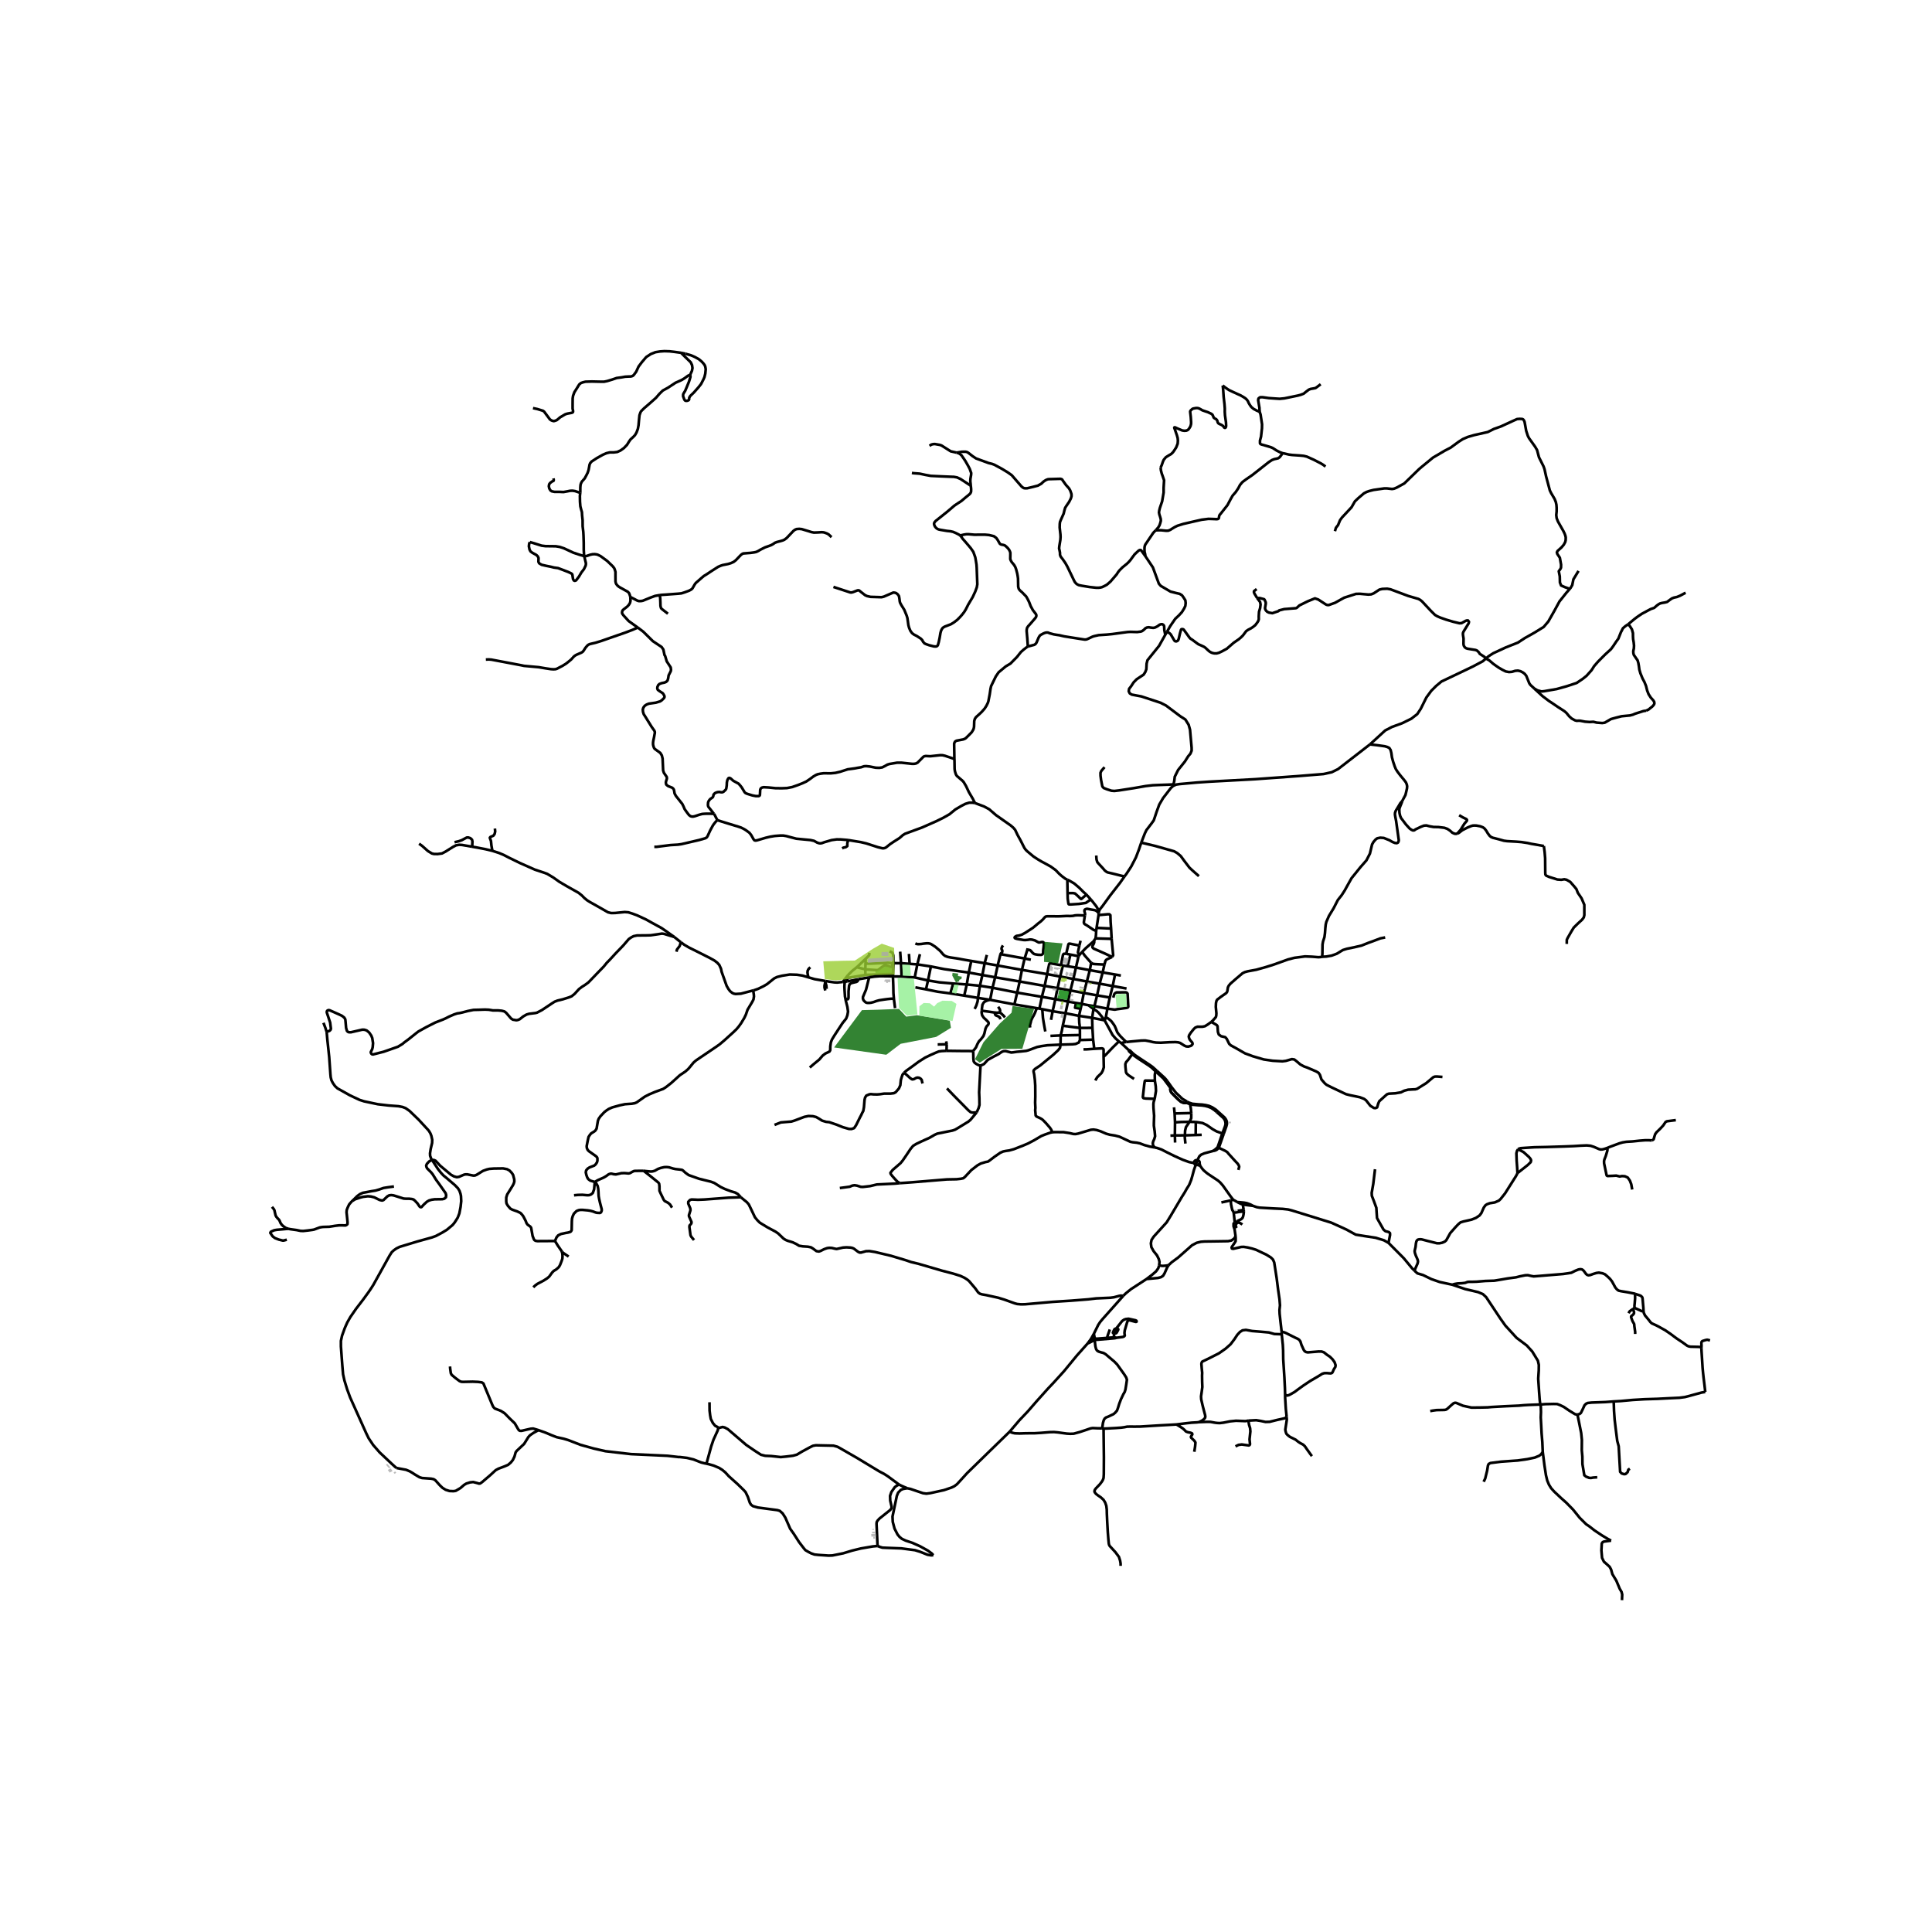 <svg xmlns="http://www.w3.org/2000/svg" width="960" height="960" viewBox="0 0 720 720"><defs><style>*{stroke-linejoin:round;stroke-linecap:butt}</style></defs><g id="figure_1"><path id="patch_1" d="M0 720h720V0H0z" style="fill:#fff"/><g id="axes_1"><path id="patch_2" d="M90 605.64h558V121.56H90z" style="fill:#fff"/><g id="LineCollection_1"><path d="m121.722 384.513-.496-1.555-.687-1.799" clip-path="url(#pb0766860da)" style="fill:none;stroke:#000"/><path d="m160.966 432.232-.267-.377-.41-1.109-.038-.963.243-1.546.538-2.297.048-1.168-.33-1.487-.356-.906-.467-.804-.38-.486-3.582-3.864-3.378-3.252-1.428-.995-1.155-.443-1.511-.284-3.698-.273-4.003-.467-5.096-1.072-1.672-.533-3.58-1.682-4.66-2.605-.927-.848-.798-1.135-.527-1.022-.286-1.122-.113-1.147-.457-6.432-.698-6.582-.157-1.783-.099-1.035" clip-path="url(#pb0766860da)" style="fill:none;stroke:#000"/><path d="m251.229 349.156-1.326-.386-2.394-.736-.812-.112-1.525.237-2.65.386-1.369.038-3.747.037-1.283.262-.87.449-.925.636-2.124 2.456-2.707 2.805-2.352 2.555-.969.973-1.211 1.484-1.952 2.007-2.864 2.98-.884.91-1.154.847-1.254.798-1.069.81-1.667 1.82-1.07.86-.983.413-2.35.735-1.924.461-1.084.412-.969.61-3.79 2.531-1.824.948-.556.137-2.422.3-.927.274-1.24.71-1.282 1.023-.698.286-.57.1-.584-.1-.742-.124-.64-.424-1.84-2.132-.626-.487-.97-.261-1.438-.138h-1.924l-1.51-.249-1.44-.062-2.21.075-2.037.05-2.094.411-2.095.548-1.012.225-.883.125-1.17.386-1.894.823-1.226.624-.94.423-2.95 1.147-3.292 1.67-3.007 1.671-.87.673-2.863 2.282-1.61 1.184-.471.424-.456.3-1.34.81-1.296.46-4.019 1.41-3.975 1.01-.4-.075-.3-.3-.141-.486.555-1.16.171-.71.128-1.483-.299-1.92-.37-.91-.798-1.153-.912-.748-.84-.275-.813-.012-1.582.361-2.643.605h-.699l-.456-.181-.335-.38-.292-1.066-.213-2.419-.086-.766-.385-.661-.89-.68-1.211-.567-2.16-.96-1.218-.536-.434-.05-.407.187-.178.294-.014.41 1.247 3.753.292 2.313-.164.436-.385.362-1.054.324M585.01 219.453l.266-.306.655-1.097.427-2.144 1.908-3.14M510.542 277.415l5.668-5.184 2.535-1.32 3.76-1.372 3.445-1.694 2.222-1.72 1.31-1.994 2.08-4.186 1.822-2.492 1.794-1.795 1.994-1.67 11.592-5.532 3.816-2.02 1.168-1.02M585.01 219.453l-1.272 1.463-2.563 3.215-1.966 3.614-2.192 3.863-1.738 2.044-3.475 2.143-3.503 1.969-2.62 1.72-4.471 1.769-4.728 2.193-1.737 1.122-.997.847" clip-path="url(#pb0766860da)" style="fill:none;stroke:#000"/><path d="m571.876 256.671-.643-.605-.883-.81-.428-.611-1.111-2.768-.556-.711-.613-.5-.997-.523-.955-.224-1.04.087-1.197.362-1.098.087-1.197-.225-1.31-.648-1.454-.848-1.867-1.322-1.554-1.334-1.225-.663M468.495 222.871l.567-.003.498.035 1.535.402.171.2.428.948.03.484-.286 1.672.086.448.255.463.457.46.655.313 1.282.224 2.28-.773.23-.263 1.908-.485 4.333-.338.341-.136.999-.911 3.106-1.533 2.68-1.086 1.253.449 2.793 1.82.51.201.573.024 2.366-.848 3.392-1.896 4.417-1.421 1.482-.025 3.107.274 1.054-.075.941-.374 2.137-1.396 1.083-.25 1.825-.075 1.225.225 6.612 2.47 3.762 1.096.684.374.684.55 3.335 3.566 1.482 1.472.826.498 1.14.5 2.11.748 2.678.798 2.366.573.798-.05 1.567-.872.4-.125h.427l.37.524-.142.573-1.881 3.043-.228.574v.599l.228 1.446-.028 2.045.113.6.371.598.485.349.541.175 2.964.474.57.224.656.624.37.598 1.738 1.122.542.624M437.205 292.886l1.101-.497 1.335-.195 1.593-.142 4.96-.442 4.598-.311 16.917-.917 16.346-1.18 9.228-.748 3.02-.673 2.363-1.17 11.876-9.196M522.54 298.586l.442-.854.784-1.453.256-1.06.314-1.371.064-.823-.136-.686-.313-.76-.684-.91-1.454-1.747-1.005-1.327-.62-.967-.427-1.028-.584-1.733-.442-1.646-.213-1.565-.286-1.141-.477-.767-.762-.368-.92-.268-1.068-.15-1.874-.255-2.593-.292M437.205 292.886l.124-.56M425.314 314.023l1.329-3.418.592-1.24 1.9-2.478.835-1.169.434-1.273.593-1.794 1.03-2.817 1.452-2.45 2.88-3.736.846-.762M430.737 197.622l-.325.283-.641.692-2.957 4.365-.221.61-.078.631v.88l.035.597.192.761.147.886M434.929 235.414l1.14-2.024 1.898-2.763 1.365-1.284 1.116-1.211.863-1.395.43-.936.128-1.06-.12-1.016-.685-1.085-.57-.791-.865-.544-1.358-.31-2.065-.53-3.61-2.118-.719-.835-2.23-6.06-2.758-4.125M356.51 168.682l1.833-.308.854-.037.686.011.533.135.463.278 1.596 1.247 1.283.848 4.646 1.696 1.31.324.856.324 2.712 1.459 2.247 1.36 1.518 1.072 3.612 4.165.542.455.456.218.503.05.659-.018 2.177-.518 1.798-.468 1.266-.71.734-.705.473-.349.667-.393.598-.212.388-.044 4.268-.124.439.124.235.169.23.38 1.16 1.615 1.136 1.272.438.755.256.71.221.65.025.784-.139.506-.118.367-.622 1.235-1.09 1.597-.4.642-.285.98-.285 1.19-1.051 2.362-.302.725-.097.772-.029 1.346.285 2.57.04.949-.071 1.034-.385 2.37-.086.842.178.773.15.81.018.759.118.42.17.337.741.954.951 1.375.735 1.304 2.479 5.168.306.586.482.57.43.328.606.294 1.119.23 2.907.474 2.43.262.833.012.78-.09.635-.169.866-.408.883-.48 1.325-1.147 2.359-2.75.449-.736.598-.754 1.083-1.08 1.617-1.308.628-.598.666-.747.674-.93.947-1.273 1.268-1.184.271-.237.407-.187.278.018.244.164.204.292 1.36 1.89M409.6 339.488l-.14.767M419.066 326.63l-1.662 2.365-3.728 4.796-2.844 3.92-.926 1.147-.307.63" clip-path="url(#pb0766860da)" style="fill:none;stroke:#000"/><path d="m406.513 335.209.508.6 1.539 1.954 1.04 1.725M409.395 341.033l-.736 4.75M409.395 341.033l.065-.778M414.07 346.046l-.176-2.424-.09-2.568-.378-.338-.605-.002-3.426.32M408.66 345.782l5.41.264M408.66 345.782l-.147 1.141M414.07 346.046l.203 3.833M408.291 349.707l.145-1.29.077-1.494" clip-path="url(#pb0766860da)" style="fill:none;stroke:#000"/><path d="m404.32 341.053-.407 2.642.065.356.107.187.273.233.633.357 2.539 1.708.983.387M408.291 349.707l5.982.172M408.291 349.707l-.56.79M414.464 356.636l.385-.623-.576-6.134M382.972 353.401l-.123.61M335.463 354.648l.316 4.318M403.29 354.735l-.866.979M407.73 350.497l-.257.363-.878.77-1.94 1.707-1.366 1.398M406.65 358.826l-2.407-2.727-.954-1.364M372.849 355.588l9 1.61M372.849 355.588l-1.046 4.23M373.798 352.329l-.32.481-.192.431-.047.272.019.19.075.184.182.255v.539l-.08.222-.108.147-.207.153-.197.193-.074.192M342.829 355.592l-.972 3.811M367.772 355.87l-.825 3.089M402.424 355.714l-.48.616M402.25 352.382l-.53 2.493.058.293.217.314.43.232M411.58 359.465l.405-1.41.257-.346.376-.243 1.846-.83" clip-path="url(#pb0766860da)" style="fill:none;stroke:#000"/><path d="m407.73 350.497.058.649-.185.576-.484.821.015.527.396.423 4.402 1.939 2.532 1.204M381.85 357.198l2.322.462M381.85 357.198l1-3.187M381.85 357.198l-1.004 4.25M361.958 358.111l-.915 4.34M361.958 358.111l4.989.848M341.126 351.584l.4.18.453.085h.626l.778-.057.864-.132 1.08-.113h.572l.562.094.378.123.507.283 1.231.803.919.785.744.614.768.86.464.566.702.558.94.359 1.026.217 2.3.34 1.251.208.64.128 1.392.25 2.235.376M366.947 358.959l-.841 4.4M366.947 358.959l4.856.86M406.65 358.826l-.511 2.725M411.58 359.465l-3.39-.169-.85-.09-.69-.38M335.779 358.966l3.203.23M335.779 358.966l.226 4.963M335.779 358.966l-2.811-.02M341.857 359.403l-2.875-.206M341.857 359.403l5.063.763M341.857 359.403l-.967 4.872M411.58 359.465l-.643 2.934M395.398 359.69l.704.128M390.233 363.028l.77-3.71.204-.29.38-.015 3.81.677M397.344 355.456l-.814-.017-.215.123-.192.352-.725 3.776M396.102 359.818l-.997 4.108M396.102 359.818l1.75.273M371.803 359.818l-.945 4.394M371.803 359.818l9.043 1.63M346.92 360.166l-1.085 5.213M361.043 362.45l-9.142-1.286-4.98-.998M400.97 360.576l-.964 4.25M400.97 360.576l.974-4.246M400.97 360.576l5.169.975M400.97 360.576l-3.119-.485M380.846 361.447l-.837 4.326M380.846 361.447l9.387 1.58M406.139 361.551l-1.1 4.224M406.139 361.551l4.798.848M410.937 362.399l-1.13 4.185M410.937 362.399l4.607.77M361.043 362.45l5.063.908M361.043 362.45l-.76 4.433M390.233 363.028l-.922 4.386M390.233 363.028l4.872.898M415.544 363.17l-.88 4.3M415.544 363.17l2.172.384M366.106 363.358l4.752.854M366.106 363.358l-.917 4.011M395.105 363.926l-.985 4.334M395.105 363.926l4.9.9M336.005 363.929l-3.229-.053M340.89 364.275l-2.45-.196-2.435-.15M370.858 364.212l9.151 1.561M370.858 364.212l-.973 3.894M340.89 364.275l4.945 1.104M400.006 364.825l-1.093 4.288M400.006 364.825l5.033.95M345.095 368.706l.657-2.95.083-.377M355.226 366.535l-5.15-.45-4.24-.706M380.01 365.773l9.3 1.641M380.01 365.773l-.94 4.15M405.039 365.775l-1.145 4.264M405.039 365.775l4.769.809M355.226 366.535l5.058.348" clip-path="url(#pb0766860da)" style="fill:none;stroke:#000"/><path d="m354.163 370.207.09-.314.505-1.74.413-1.43.055-.188M409.808 366.584l-.957 4.367M409.808 366.584l4.856.885M360.284 366.883l-.941 4.159M360.284 366.883l4.905.486M365.19 367.369l-.73 4.515M365.19 367.369l4.695.737M389.31 367.414l4.81.846M389.31 367.414l-1.025 4.076M414.664 367.47l-1.074 4.27M414.664 367.47l5.165.924M341.133 367.96l3.962.746M394.12 368.26l4.793.853M394.12 368.26l-.831 4.103M369.885 368.106l-.887 4.502M369.885 368.106l9.185 1.817M354.163 370.207l-2.154-.285-2.498-.33-4.416-.886M398.913 369.113l4.98.926M398.913 369.113l-.885 4.148M379.07 369.923l-1.034 4.392M379.07 369.923l9.215 1.567M403.894 370.04l4.957.91M403.894 370.04l-.774 4.094M354.163 370.207l5.18.835M408.85 370.95l4.74.79M408.85 370.95l-.994 4.016M359.343 371.042l5.118.842M388.285 371.49l-.93 4.391M388.285 371.49l5.004.873M413.59 371.74l-.89 4.154M364.46 371.884l4.538.724M363.236 376.004l.627-1.309.47-1.533.128-1.278M393.289 372.363l-1.008 4.493M393.289 372.363l4.74.898M368.998 372.608l9.038 1.707M365.874 376.672l.062-.836.179-1.371.356-.642.327-.412.699-.368.591-.243.91-.192M398.028 373.261l2.971.51M398.028 373.261l-.96 4.353M403.12 374.134l-.405 1.792M403.12 374.134l2.494.475M403.12 374.134l-2.12-.364M378.036 374.315l8.377 1.408M405.614 374.609l2.242.357M405.614 374.609l1.925 1.445M407.856 374.966l-.317 1.088M407.856 374.966l4.844.928M407.01 379.317l.367-2.47.162-.793M411.616 380.18l-1.098-1.44-1.07-1.292-.753-.702-1.156-.692M387.354 375.881l1.072.205M387.354 375.881l-.941-.158M412.7 375.894l-.579 3.148M414.887 371.79l.334-1.215.327-.455.542-.28 3.434-.038.455.17.244.316.257 4.924-.184.256-.415.143-3.622.496-.778.149-.434-.043-2.347-.32M392.28 376.856l4.788.758M392.28 376.856l-3.854-.77M392.28 376.856l-.592 3.22M397.068 377.614l5.048.963M396.055 382.258l.313-1.346.7-3.298M402.116 378.577l4.894.74M402.116 378.577l.599-2.651M402.407 383.089l-.056-.924-.136-.988-.1-2.6M407.01 379.317l.103 3.739M411.616 380.18l-.53-.05-4.076-.813M412.121 379.042l-.311.958-.194.18" clip-path="url(#pb0766860da)" style="fill:none;stroke:#000"/><path d="m416.985 388.106-1.243-1.112-1.128-1.307-1.345-2.494-1.653-3.013M417.916 388.798l2.696 2.532M417.916 388.798l-.93-.692M419.721 388.332l-.588.064-.784.181-.433.221M420.612 391.33l.118.419 1.198 1.156" clip-path="url(#pb0766860da)" style="fill:none;stroke:#000"/><path d="m422.188 392.559-1.064-1.059-.512-.17M422.188 392.559l-.26.346M431.089 399.018l-1.56-1.399-.942-.68-4.035-2.667-1.606-1.097-.758-.616M421.928 392.905l.693.496 1.6 1.128 3.973 2.61.902.661 1.58 1.472M422.631 402.078l-2.052-1.359-.727-.673-.228-.486-.199-1.932-.043-1.073.285-.735.77-.86 1.491-2.055M434.603 403.308l.497-.312M434.603 403.308l1.536 2.074.104.133M430.676 399.272l.339.315 2.537 2.328 1.051 1.393M436.674 405.215l-1.574-2.219M436.674 405.215l-.431.3M442.404 410.559l-1.745-1.044-2.435-2.295-1.55-2.005M453.79 427.5l.427.25M453.79 427.5l-.567.554-.449.384-.647.473M453.79 427.5l1.745-5.1M454.217 427.75l1.838-5.232M461.491 435.998l.328-1.172-.142-.486-.4-.636-1.182-1.259-2.223-2.443-.513-.636-.641-.424-2.501-1.192" clip-path="url(#pb0766860da)" style="fill:none;stroke:#000"/><path d="m452.127 428.91.807-.168.585-.312.698-.68M446.295 432.346l.285-.669.364-.73.64-.608 1.217-.524 3.326-.904M445.642 434.053l.653-1.707M431.97 471.638l.144-1.348-.261-1.072-.67-1.37-1.248-1.559-.852-1.509-.181-1.42.25-1.29.828-1.241 4.79-5.282 1.386-2.245 4.239-7.17 1.08-1.712.81-1.443.872-1.375.772-1.89.497-1.748.517-1.949.699-1.962" clip-path="url(#pb0766860da)" style="fill:none;stroke:#000"/><path d="m445.642 434.053.41.1.343-.032M444.972 433.394l.142.33.274.26.254.07M427.267 476.664l2.226-1.704 1.345-1.177.805-1.135.327-1.01M435.458 471.516l-1.045.166-1.096.085-1.347-.129M418.64 482.89l.954-.933 1.902-1.536 5.771-3.757M435.458 471.516l-.536.928-.93 2.104-.57.933-.788.492-1.08.279-2.224.214-2.063.198" clip-path="url(#pb0766860da)" style="fill:none;stroke:#000"/><path d="m407.64 497.088 1.662-3.372.718-1.078.905-1.084 7.716-8.665M276.08 446.18l2.253 1.844.712.823.67 1.37 1.638 3.44.927 1.126.912.894 2.864 1.749 2.95 1.567.997.685 1.968 1.883.811.524.827.337.87.26.968.3 1.326.636 1.012.635 1.396.225 1.881.124 1.14.228.627.37 1.425 1.048.912.15.627-.2 1.34-.673 1.14-.399.77-.1.968.05 1.026.25.727.137.741-.162 1.653-.374 1.268-.085 1.568.085.684.15.541.249 1.54 1.171.598.3h.513l1.881-.524 1.311-.025 1.995.324 5.985 1.421 1.525.461 3.633 1.085 2.395.798 2.793.673 8.692 2.543 4.105 1.072 2.707.847 1.54.723 1.082.698.627.524 2.309 2.717 1.054 1.47.656.525.826.249 1.454.249 4.56.997 2.28.698 3.962 1.422.854.224 1.397.125 1.482-.025 10.289-.898 6.925-.447 6.356-.5 2.964-.35 5.244-.236 1.369-.185 1.951-.513.6-.098.968.048M406.715 498.734l-.33.498M406.715 498.734l.925-1.646M408 498.883l-.723-.069-.562-.08M405.314 500.688l1.072-1.456M376.257 533.555l3.655-4.283 3.107-3.266 3.295-3.793 4.29-4.784 2.014-2.122 3.893-4.29 4.802-5.84 4.001-4.489M405.314 500.688l.808-.378.57-.293.934-.474.367-.265M338.08 554.622l1.173.248 4.713 1.593 1.257.175 1.52-.203 5.057-1.11 2.841-.968.957-.46 1.001-.733 1.397-1.517 2.424-2.667 8.36-8.157 7.477-7.268" clip-path="url(#pb0766860da)" style="fill:none;stroke:#000"/><path d="m410.66 532.31-1.723-.037-1.782-.075-.783.137-1.696.586-2.309.76-2.223.61-1.31.05-1.226-.074-1.34-.174-2.08-.287-1.411-.125-1.54.037-3.22.262-2.337.137-3.392.025-2.294.075-1.781-.062-.94-.2-1.016-.4M347.828 579.563l-.624-.667-1.472-1.064-2.873-1.593-2.801-1.25-2.535-.848-1.412-.66-.867-.716-.755-.912-1.123-2.204-.659-2.485-.096-1.994 1.611-7.691.49-1.213.971-.996.848-.376 1.549-.272M335.035 553.248l.897.45 2.148.924M446.295 432.346l-.526-.008-.465.214-.29.384-.042.458M447.037 433.484l.036-.287-.068-.282-.165-.25-.246-.193-.299-.126M430.27 427.62l.917.184 1.69.59 1.83.95 3.122 1.54 2.956 1.33 2.36.853.919.191.908.136M446.395 434.121l.287-.174.22-.197.135-.266M447.037 433.484l.24.996M446.395 434.121l.882.359M459.572 447.105l-.877-1.127-2.98-4.184-.978-1.11-.834-.728-1.549-1.024-2.226-1.482-.806-.642-.784-.685-.544-.641-.717-1.002M459.572 447.105l-.925.254M461.059 447.959l-.706-.426-.78-.428M461.059 447.959l1.323.654.77.262M466.992 449.398l-.969-.517-1.332-.487-1.076-.205-1.34-.13-1.216-.1M463.152 448.875l.32 2.025M463.152 448.875l1.204.187 1.454.18 1.182.156M527.13 473.518l-.866-.843-3.137-3.794-5.667-5.695M466.992 449.398l1.398.48 1.023.178 1.416.084 4.029.233 3.201.144 1.989.223 1.486.383 14.555 4.513 3.822 1.723 1.875.863 1.914 1.048 1.525.84 3.265.533 4.148.628 3.133.956 1.689.959" clip-path="url(#pb0766860da)" style="fill:none;stroke:#000"/><path d="m512.432 435.744-.654 5.429-.588 3.371.055 1.105.686 1.761.99 2.696.098 1.657.153 2.142.305.582 2.123 3.752.696.58 1.285.344.425.4.022.685-.568 2.938M460.466 460.747l-.613.904-.97.648-1.219.245-6.893.101-1.79.016-1.465.113-1.555.38-1.73.916-5.17 4.567-2.407 1.777-1.196 1.102M609.346 482.174l-.257-.093-2.522-.493-2.48-.41-.912-.207-.616-.473-.566-.68-1.233-2.25-.748-.965-.762-.73-1.098-.96-.955-.398-1.34-.237-.904.118-1.111.337-1.212.436-.67.094-.477-.169-.378-.292-.926-1.253-.573-.458-.617-.112-.751.127-1.219.493-1.421.716-1.219.2-1.831.262-9.412.773-1.575.124-.805-.137-1.361-.315-.951.034-1.999.393-1.503.38-3.05.4-2.8.486-2.216.36-3.334.107-3.271.268-1.446.043-1.268-.006-.67.062-.848.33-1.233.15-1.703.094-1.069.193-.833.253M574.015 523.412l-.223-1.787-.222-2.981-.321-4.84.2-3.117.02-2.067-.35-1.523-2.084-3.411-2.046-2.257-3.812-2.855-4.173-4.563-1.868-2.628-5.305-7.985-1.2-1.117-1.805-.755-4.809-1.129-4.816-1.628M527.13 473.518l.266.278.845.755 2.072.617 3.132 1.523 3.068 1.067 4.688 1.011M402.407 383.089l-6.352-.831M402.407 383.089l4.706-.033M402.453 385.734v-.316l.001-.982-.015-.641-.032-.706M402.462 387.588l-.009-1.854M402.462 387.588l4.907-.145M395.226 389.309l4.545-.14 1.072-.118 1.206-.537.413-.926M363.967 414.56l.722-1.574.33-1.205-.035-2.488-.093-2.218.52-9.955M395.226 389.309l-4.858.228-2.165.311-1.67.333-3.342 1.243-.784.21-1.98.211-1.416.123-1.31.187-.818.095-2.119-.544-.774.034-.665.265-1.246.863-1.555.778-2.392 1.334-.479.503-.912 1.022-.621.323-.708.292" clip-path="url(#pb0766860da)" style="fill:none;stroke:#000"/><path d="m362.718 391.74-.03.184.028.835.043 1.783.113.998.336.51.633.45.948.498.623.122M395.226 389.309l.059-3.436M392.195 421.947l-.444-.97-.487-.727-1.474-1.704-.763-.792-.601-.572-.676-.41-.435-.21-1.018-.46-.333-.353-.093-1.072-.084-.935.074-.835-.094-2.008.06-2.227-.008-1.653-.016-2.44-.137-2.12-.247-2.007-.229-1.099.02-.43.511-.562 1.966-1.308 4.9-4.024 1.732-1.614.71-.893.197-1.213M430.27 427.62l-1.771-.323-2.148-.602-1.54-.595-1.136-.247-1.6-.177-.827-.169-4.051-1.892-1.688-.437-1.898-.294-1.354-.38-2.038-.882-1.553-.496-1.158-.174-.995.09-4.703 1.412-.967.18-.793-.027-1.502-.346-2.198-.34-3.295-.02-.86.046" clip-path="url(#pb0766860da)" style="fill:none;stroke:#000"/><path d="m335.32 440.929 4.56-.328 13.053-1.072 3.52-.062 1.596-.166.955-.208.626-.515.642-.694 1.71-1.82 2.237-1.733 1.283-.723 1.752-.536.94-.178.6-.411 1.738-1.331 2.266-1.57 1.068-.465.927-.184 1.311-.187 1.724-.477 3.563-1.393 1.78-.76 2.267-1.2 2.607-1.543 1.397-.564 1.938-.682.815-.18M251.229 349.156l-2.684-1.918-1.962-1.36-3.547-1.942-2.282-1.275-3.248-1.507-1.839-.687-1.51-.474-1.356-.102-3.608.355-1.463.02-1.15-.283-5.035-2.874-1.596-.882-1.14-.71-1.069-.886-.869-.897-1.273-1.017-4.185-2.35-2.937-1.727-2.293-1.626-2.244-1.343-1.361-.503-3.243-1.074-5.664-2.516-3.97-1.936-2.015-1.044-1.724-.723-2.473-.797M175.973 315.543l1.909.337 2.978.573 2.629.625" clip-path="url(#pb0766860da)" style="fill:none;stroke:#000"/><path d="m184.437 308.772.1 1.11-.2.898-.47.66-1.125.475-.2.311.171.487.257.685.17 1.696.349 1.984M175.973 315.543l-3.762-.648-1.08-.067-1.158.191-1.104.57-2.786 1.747-1.367.72-1.63.215-1.321-.01-.811-.197-1.485-.906-2.2-1.957-1.096-.78M600.396 574.15l-1.345-.722-2.054-1.242-2.704-1.801-2.109-1.635-1.055-.706-2.403-2.376-2.497-3.094-2.53-2.583-1.911-1.692-2.546-2.396-1.162-1.284-.819-1.32-.648-1.552-.478-1.988-.57-3.727-.627-4.973M574.015 523.412l.203.75.052 2.087-.074 1.974.158 2.878.157 3.07.27 3.287.157 3.601M552.913 552.22l.574-1.212.73-2.95.304-1.915.261-.56.645-.354 3.964-.505 6.2-.437 3.605-.51 2.793-.586 1.667-.698.698-.561.584-.873" clip-path="url(#pb0766860da)" style="fill:none;stroke:#000"/><path d="m604.457 596.33.09-2.091-.246-.987-.693-1.202-1.24-2.96-1.475-2.442-.491-1.74-.536-1.006-1.263-1.153-.86-.742-.704-1.432-.246-2.784.14-2.57.307-.479.34-.195.54-.105 2.276-.292M460.095 455.58l-.384.431v1.003l.384 1.134.37 2.6M477.624 496.27l-.457-4.006-.285-2.592-.057-1.421.185-1.795-.178-2.25-.534-3.72-.542-4.276-.57-3.665-.327-2.081-.45-1.047-.74-.754-1.724-1.078-3.855-1.826-1.468-.462-1.61-.392-1.54-.237-.926.037-2.97.698-.479-.093-.106-.412.156-.317 1.005-1.484.328-.536.021-.748-.035-1.066" clip-path="url(#pb0766860da)" style="fill:none;stroke:#000"/><path d="m461.029 455.089-.514.274-.42.218" clip-path="url(#pb0766860da)" style="fill:none;stroke:#000"/><path d="m459.76 451.913.367 3.363-.032.305M458.647 447.36l.044.349.075 1.086.282 1.341.193.804.281.434.238.539M463.536 451.499l-.85.054-1.09.114-.756.151-1.08.095M458.647 447.36l-3.477.755" clip-path="url(#pb0766860da)" style="fill:none;stroke:#000"/><path d="m461.029 455.089.512-.25 1.013-.473.512-.493.229-.642.142-.698.078-.667.021-.367M463.473 450.9l.042.28.021.319M461.25 451.213l2.223-.313M461.188 455.593l-.107.15-.236.199-.256.424-.064.436.142.505.228.336M461.188 455.593l-.16-.504M462.962 456.378l-.264-.243-.492-.305-.256-.112-.492-.094-.27-.031M574.015 523.412l-4.3.155-1.802.106-1.781.162-5.087.231-5.093.282-1.527.13-2.373.055-3.648.038-1.81-.387-1.353-.293-2.508-1.06-.485-.068-.563.2-.826.704-1.51 1.37-.52.313-.521.093-2.964.056-1.347.181-1.005.187M587.882 527.194l-.325-.025-.62-.162-2.18-1.34-1.974-1.352-1.396-.673-1.066-.402-1.282-.034-3.163.068-1.86.138" clip-path="url(#pb0766860da)" style="fill:none;stroke:#000"/><path d="m601.387 522.27-3.106.238-5.166.187-1.44.155-.62.3-.555.567-.8 1.749-.551 1.086-.423.359-.844.283M595.253 550.533l-1.588.121-.746.14-.714-.046-1.119-.447-.66-.523-.224-1.342-.47-2.786-.031-2.825-.213-2.358.032-3.859-.256-2.544-.597-3.011-.785-3.859M635.502 518.731l-1.372.236-5.126 1.403-1.097.274-2.016.262-4.183.193-4.033.206-4.816.15-4.447.267-4.368.4-2.657.149M607.4 547.34l-.57.375-.256.897-.741.698-.584.075-.898-.275-.57-.598-.171-2.941-.37-6.58-.542-2.032-.613-4.86-.356-3.042-.228-3.265-.114-3.521M634.06 502.313l.053 1.225.1 1.577.292 4.63.178 1.907.17 1.589.35 2.879.3 2.611M301.267 364.222l-.255-1.109-.085-.73.078-.622.256-.53.3-.362.413-.38M307.676 365.597l-4.089-.697-2.32-.678M280.69 369.105l.525-.13 1.336-.475 1.966-.955 1.311-.766 2.69-2.156 1.07-.525 1.867-.47 2.873-.453 2.68.085 1.995.3 2.264.662M307.572 366.01l.373 1.236.1 1.272M307.572 366.01l-.119.476-.178.81v.73l.285 1.115M319.943 364.936l-.338.71-.42.272-1.443.336-.511.144-.53.32-.274.622-.2 2.112v1.923l-.018.6-.199.39-.384.043-.57-.262M314.932 365.859l-.183.658-.057 1.122.057 1.409.15 2.331.156.767M301.775 397.84l1.439-1.247 2.109-1.733 1.254-1.471 1.04-.785 1.012-.474.512-.262.258-.486.028-1.421.206-1.453.264-.741.228-.505.798-1.303 1.368-2.107 1.71-2.593 1.326-1.658.47-1.234.242-1.384-.243-1.733-.622-2.45-.119-.654M314.932 365.859l.774-.108M314.11 365.938l.389-.038.433-.041M323.9 364.253l-3.957.683M333.132 372.203l-1.083-.007-1.304.13-1.19.156-1.91.293-1.054.287-.99.368-1.005.25-.741.08-.691-.012-.549-.193-.442-.4-.391-.436-.193-.555.015-.636.477-1.134.648-1.515.307-1.19.349-1.396.515-2.04" clip-path="url(#pb0766860da)" style="fill:none;stroke:#000"/><path d="m332.776 363.876-2.273-.058-2.642-.016-1.954.153-2.007.298M332.776 363.876l.121 3.37.057 2.93.178 2.027M333.567 375.7l-.399-3.093-.036-.404M332.776 363.876l.012-.923M606.78 232.642l.82-.692 1.432-1.192 1.034-.791 1.731-1.185 1.774-.954 1.553-.829 1.354-.474 1.069-.93.527-.38.577-.324.713-.18 1.104-.181.82-.212.962-.724.855-.598.733-.28 1.126-.244 1.147-.468 1.703-.91.38-.146M613.442 264.845l-1.04.162-3.035.972-.87.375-1.04.274-1.453.137-1.682.162-2.023.511-1.938.537-1.354.785-.983.574-.912.125-2.095-.163-1.197-.3-1.396.076-1.725-.125-1.738-.336-.57-.038-.798.05-.642-.174-1.225-.661-.926-.836-1.055-1.284-.741-.636-2.494-1.609-1.71-1.172-1.596-1.048-2.323-1.758-1.923-1.758-1.082-1.016" clip-path="url(#pb0766860da)" style="fill:none;stroke:#000"/><path d="m606.78 232.642-1.025.686-.92.785-.776 1.522-.948 2.381-.812 1.122-1.147 1.721-.777 1.054-2.187 2.002-2.658 2.668-1.432 1.646-.955 1.515-1.866 2.095-1.454 1.166-2.266 1.521-3.662 1.21-3.72 1.041-4.674.81-1.026.107-1.467-.406-1.132-.617M613.442 264.845l.934-.43 1.432-1.154.52-.599.214-.442-.057-.636-.363-.586-.94-1.047-.806-1.254-.527-1.371-.428-1.696-.591-1.46-.698-1.296-.791-1.939-.4-1.36-.17-1.296-.214-1.222-.278-.973-.57-.798-.848-1.247-.157-.667-.028-.705.214-.997.057-1.06-.121-1.253-.2-1.16-.057-.93-.021-1.333-.385-1.403-.762-1.191-.62-.698M479.504 528.097l-.758.458-2.82.62-2.776.694-1.525.048-1.796-.38-1.688-.268-2.902.15M446.88 529.981l1.501-.051 1.354-.05 1.354.012 1.781.324.798.088.912.037 1.397-.162 2.394-.486 2.236-.223 3.571.133 1.06-.183M460.432 539.022l1.15-.56 1.195-.148 2.643.363.288-.158.138-.327-.18-1.78.308-2.955-.096-1.212-.394-1.278-.245-1.547M446.88 529.981l-.835.099-2.024.112-1.881.199-3.72.461M411.286 532.393l1.399-.045 3.106-.162 2.052-.15 1.197-.162 1.012-.2 1.04-.024 1.867.012 2.052-.025 2.85-.174 4.66-.287 3.52-.187 2.38-.137M445.075 541.034l.3-1.944.142-1.508-.413-.648-1.24-1.196-.043-.337.528-.847-.086-.362-.542-.249-1.054-.2-.684-.26-.67-.687-.627-.535-1.31-.848-.955-.56M410.66 532.31l.626.083M407.993 499.278l.06 1.013.178 1.508.264.985.328.51.534.375.762.249 1.154.312.791.473 1.653 1.409 1.547 1.302 1.047 1.066 1.496 2.075 1.19 1.677.713 1.134.263.828-.278 1.939-.285 1.726-.277.89-.5.842-.883 1.87-.633 1.67-.514 1.651-.334.91-.692.798-.627.523-1.952.923-.848.336-.47.392-.328.561-.32 1.091-.176 1.293-.195.702M479.504 528.097l.057.973-.185 1.259-.243 1.558-.135.872.079.53.192.71.228.455.527.48.677.536 1.133.554 1.047.53.827.68.777.523 1.182.635.62.593.777 1.128 1.247 1.738.598.81" clip-path="url(#pb0766860da)" style="fill:none;stroke:#000"/><path d="m478.927 519.812.007 1.07.257 4.187.313 3.028M477.666 497.25l-.042-.98M478.927 519.812l-.078-2.558-.2-3.975-.171-2.655-.256-4.076-.043-3.278-.114-2.12-.399-3.9M446.88 529.981l1.238-.668.527-.418.406-.424.143-.486-.1-.704-.549-2.05-.398-1.57-.492-2.175-.064-1.09.235-1.59.25-1.92-.072-1.975-.036-2.275.05-1.021-.15-1.546-.142-1.782.1-.499.213-.361.77-.355 2.01-.979 3.462-1.763 2.472-1.727 1.86-1.651 1.368-1.795 1.14-1.72.994-1.066.944-.592 1.262-.156 2.294.412 2.715.218 3.555.318 2.03.58 2.751.099M352.748 391.613l1.424.012 3.442.044 3.606.018 1.498.054" clip-path="url(#pb0766860da)" style="fill:none;stroke:#000"/><path d="m365.874 376.672-.059.747.2.96.641.935.748.667.606.605.335.362.114.423-.172.455-.655.754-.358.75-.433 1.856-.356.929-.969 1.246-.72.75-.562 1.02-.492 1.16-.478.648-.434.518-.112.284M352.748 391.613l.056-2.431M336.926 399.765l.73-.66.82-.592 1.895-1.371 1.988-1.471 2.422-1.54 2.16-1.035 1.888-.829 1.033-.418 1.069-.143 1.817-.093M352.612 388.072l.192 1.11M352.804 389.182l-3.363.056M543.082 310.662l.627-.294 1.24-.969 2.016-1.029 1.25-.51.649-.191.645-.037.705.031 1.365.256.637.227.478.203.534.399.634.804.616 1.038.692.92.523.42.649.284.79.193 1.504.387 1.824.517 1.168.153.816.05 2.64.146 1.935.156 2.227.337 1.467.324 2.273.386 2.359.421M583.887 351.775l.015-1.547.292-.63 1.361-2.387.926-1.514 1.568-1.546 1.539-1.403.635-.852.212-.856-.007-3.86-1.016-2.387-1.406-2.082-.513-1.34-.748-.929-1.568-1.795-1.382-.786-.827-.174-1.118.187-1.447-.1-3.099-.972-1.076-.468-.306-.393-.05-.717-.046-5.404-.183-2.244-.298-2.292M522.54 298.586l-.256.798-.45 1.072-.334.948-.014.623.057.929.242 1.085.37.848.741.972 1.048 1.384 1.382 1.515.656.461.577.256.513-.05.441-.343 1.988-.947 1.176-.455.89-.069 1.226.324 1.46.25 1.839.037 2.202.274 1.104.4.976.654.87.78.862.38.491.037.485-.087" clip-path="url(#pb0766860da)" style="fill:none;stroke:#000"/><path d="m543.777 303.8 1.363.81 1.37.658.207.322-.053.302-.97 1.133-1.363 2.209-1.25 1.428M492.742 356.556l.03-.493.042-.71.05-3.366.192-1.11.527-1.646.2-1.496.143-2.007.135-1.21.22-.935.984-2.25 1.731-2.843 1.575-3.073 1.432-1.814 1.105-1.715 1.154-2.082 1.425-2.543 3.274-4.052 2.273-2.59 1.29-2.503.516-2.17.292-1.253.542-.948.755-.872.627-.462 1.118-.23 1.333.1 2.088.841 1.143.655.866.346.713.093.449-.193.213-.374.107-.533-.998-7.157-.299-1.578-.135-.841.035-.623.25-.736.67-1.09 1.076-1.809.655-.698" clip-path="url(#pb0766860da)" style="fill:none;stroke:#000"/><path d="m451.43 380.823.571-.53.713-.786.405-.48.143-.567.05-.854-.214-2.35.064-1.452.171-.786.257-.46 1.404-1.073 1.93-1.353.314-.361.171-.48.192-1.297.314-.648.606-.736 2.172-1.907 2.36-2.001.875-.43 1.07-.293 3.191-.586 3.706-1.041 2.878-.91 5.237-1.883 2.39-.61 3.958-.518 2.622.106 2.38.187.791-.062.591-.106" clip-path="url(#pb0766860da)" style="fill:none;stroke:#000"/><path d="m516.213 349.35-1.774.349-2.765 1.053-1.795.642-2.451.985-2.708.636-2.758.561-1.531.48-2.245 1.371-1.93.705-1.996.349-1.518.075M372.374 377.2l.752.494.919.878.484.586M372 375.175l.613 1.004.114.567-.136.33-.217.123" clip-path="url(#pb0766860da)" style="fill:none;stroke:#000"/><path d="m370.722 377.34.971.098.535-.156.146-.083M372.805 379.87l-.107-.443-.221-.362-.52-.337-.755-.286-.278-.231-.129-.387-.073-.484M365.874 376.672l2.442.323 2.138.318.268.027M383.924 382.945l-.135-.714.192-.745.156-.564.136-.622.477-1.039.439-.757.484-.976.435-1.118.305-.687M389.556 384.413l-.335-1.814-.32-1.808-.229-1.483-.246-3.222M412.121 379.042l.88.556.738.589.463.436.677.917.52.77.484 1.1.439 1.153.342.548.855 1.023.787.816.877.86.538.522" clip-path="url(#pb0766860da)" style="fill:none;stroke:#000"/><path d="m451.43 380.823-1.303.953-1.069.661-.918.193-1.005.013-.848-.025-.834.324-.577.548-1.097 1.36-.585.885-.185.542.142.605.158.399.192.299.84.978.107.48-.235.412-.413.299-.94.28-.785-.056-.676-.293-.663-.417-.912-.586-.748-.23-1.012-.094-2.273.05-3.213.186-1.781-.068-1.097-.162-1.333-.318-1.49-.275-1.396.007-3.954.361-1.806.198M478.927 519.812l.47.197.363.069.635-.181.712-.374 1.347-.776 1.418-1.056 1.824-1.321 2.515-1.677 1.468-.86 1.732-1.015 1.346-.839.762-.249 1.055-.01.917.08.492.01.48-.2.245-.447.356-.83.588-.937.086-.635-.378-1.122-.802-1.11-.94-.913-1.115-.753-1.116-.889-.858-.299-1.083-.012-4.076.33-.648-.13-.454-.269-.36-.444-.896-1.961-.392-1.278-.435-.586-.563-.386-.954-.437-3.032-1.52-.94-.433-1.072-.278M315.974 363.443l-.135 1.003M314.11 365.938l.51-.754.52-.653.834-1.088M319.276 360.453l-.467.401-1.246 1.007-1.59 1.582M322.605 357.311l1.117-1.118.199-.26.074-.836M319.276 360.453l3.203.8M322.605 357.311l-2.936 2.818-.393.324M322.48 361.253l.034 2.063M322.48 361.253l.067-2.115M332.483 359.016l.05 1.15-.027.202-.24.084-1.274-.46-.882-.208-.647.094-.716.448-1.111.882-.529.3-.505.016-4.123-.271M332.483 359.016l.485-.07M322.547 359.138l2.195-.05 6.043-.284.715.052.983.16M322.605 357.311l-.058 1.827M322.514 363.316l10.274-.363M322.514 363.316l-6.675 1.13M332.968 358.945l-.046-2.275-.022-.56-.089-.379-.14-.46-.138-.255-.364-.197-.623-.302M332.968 358.945l-.18 4.008M315.706 365.75l.06-.56.046-.542.027-.202M401.944 356.33l-3.023-.583M398.921 355.747l-1.577-.291M398.921 355.747l-1.07 4.344M402.715 375.926l-2.067-.369.351-1.787M565.522 437.185l-.388.807-.285.486-3.961 6.264-1.61 2.038-.67.642-1.547.686-1.873.3-1.04.385-.585.4-.597.836-.917 2.065-.673.875-1.35.907-1.625.645-2.99.677-1.118.342-.826.689-1.19 1.253-1.821 2.069-.498.916-.99 1.764-.546.483-.898.399-1.083.224-.94-.012-3.217-.801-2.448-.636-.598-.05-.66.078-.38.19-.339.48-.182.794-.135 1.294-.257 1.103-.085.48.085.623.35 1.04.484 1.067.25.654.07.573-.178.73-.648 1.44-.483 1.134M565.746 428.298l-.391.576-.235.91.093 2.773.2 2.718.11 1.91" clip-path="url(#pb0766860da)" style="fill:none;stroke:#000"/><path d="m565.746 428.298 2.018 1.049 2.057 1.845.565.708.213.532-.138.652-1.109 1.081-3.83 3.02M598.994 427.797l-.97.335-.841.218-.705.038-.599-.169-1.888-.822-1.233-.4-1.453-.136-2.202.093-2.679.168-3.613.138-6.312.193-4.617.093-3.602.227-1.564.113-.656.196-.314.216M598.994 427.797l1.018-.42 3.477-1.29 1.232-.348 1.368-.225 2.295-.137 2.757-.293 1.96-.15 1.425-.006 1.089.094" clip-path="url(#pb0766860da)" style="fill:none;stroke:#000"/><path d="m624.533 417.435-3.287.424-.516.251-.917 1.347-1.108 1.189-1.385 1.337-.463.662-.315.95-.271.975-.257.205-.4.247M411.286 532.393l-.013.84.03 2.692.085 7.166-.03 6.306-.092 1.384-.214.641-.341.624-.813 1.078-1.488 1.551-.407.56-.128.462.043.312.213.33.371.436.627.48 1.133.779 1.011.922.614 1.047.405 1.171.165 1.378.035 1.57.135 3.041.222 3.876.213 2.68.15 1.482.1.455.235.474.94 1.015 1.197 1.309 1.311 1.757.442 1.409.178 1.07.005.849M404.32 341.053l-.264.075-.321.018-1.517-.05-.913-.006-.705.056-.72.168-.976.062-1.446-.024-2.387.124-1.503.02-.905-.032-2.465.012-.464.081-.256.175-.328.336-.42.505-.827.78-1.19.928-.84.723-.977.792-2.842 1.84-1.24.679-.97.311-1.004.144-.52.305-.107.119-.107.162.05.205.178.138.706.205 1.374.231.976.168.642.032 1.012-.094.784-.131.72.05 1.125.305.876.48.528.274.213.007.35-.037.427-.1.47-.031.264.068.121.162.107.468-.114 1.265-.15 1.19-.02.606-.03.43-.106.249-.243.218-.334.137-.428-.006-.791-.031-1.033-.175-.442-.137-.477-.368-.478-.542-.249-.287-.246-.196-.192-.084-.492-.013-.355-.001M409.46 340.255l-.609-.574-.477-.368-.52-.15-1.148-.187-.712-.137-.684-.13-.328-.02-.506.169-.242.181-.107.287.022.355.178.617.057.405-.065.35M608.548 487.833l.377.979.03.585-.144.28-.413.456-.342.23-.178.218-.022.275.3.866.278.717.285.467.249.455.071.287.029.542.142.966.171 1.265-.007.704M608.548 487.833l-.62.418-.506.355-.207.23-.278.568M609.235 487.439l-.402.226-.285.168M609.346 482.174v1.764l-.136 1.714-.092.848v.723l.117.216" clip-path="url(#pb0766860da)" style="fill:none;stroke:#000"/><path d="m612.488 488.656-.734-.05-.584-.293-1.397-.63-.538-.244M612.488 488.656l-.05-1.21-.3-3.49-.113-.498-.42-.452-.46-.242-1.8-.59M634.06 502.313l.046-.794-.05-1.022.078-.387.107-.186.242-.175.364-.106.57-.187.605-.15.35-.006.897.243M612.488 488.656l.107.617.448.947 1.376 1.646.641.84.513.468 1.618.735 1.026.53 2.358 1.315 1.924 1.309 2.258 1.683 2.284 1.52 1.735 1.253.516.218.67.134 3.435.081.399.119.264.242M598.994 427.797l.063.649-.058.455-.57 1.9-.521 1.309-.128.587.02.858.901 4.296.091.257.297.163 2.08-.084 1.15-.074 1.29.326.846-.154 1.082.07 1.065.472.81 1.16.511 1.35.352 1.967M307.676 365.597l.184.03 1.303.223 1.76.25 1.057.058 2.13-.22M315.706 365.75l4.237-.814M338.982 359.197l-.238-3.707M430.676 399.272l-.207.637-.114.71.029 2.119M430.283 409.503l.1-.395.414-2.556-.086-1.67-.327-2.144M430.283 409.503l-3.271-.114-.862-.137-.18-.208-.06-.22.526-4.789.183-1.108.087-.173.257-.064 3.42.048M411.274 393.826l.883-.823 2.68-2.793 2.148-2.104M430.676 399.272l.413-.254M411.274 393.826l.085 3.939-.4 1.27-.483.873-1.54 1.496-.769 1.247M430.283 409.503l-.113.453-.228.71-.1.785.028 1.434.229 2.904-.086 2.804v.936l.3 2.12.156 1.806-.3 1.01-.398.887-.157.659.085.812.57.797M407.369 387.443l-.256-4.387M407.369 387.443l.428 3.416M395.285 385.873l.427-1.696.343-1.92M407.797 390.859l2.886-.162.44.153.163.374-.013 1.13v1.472M434.929 235.414l-.293.507-.366.638M437.33 292.326l.286-1.283.188-1.596 1.246-2.497 2.541-3.177 1.194-1.907.861-1.017.446-1.107-.01-1.099-.592-6.664-.508-1.861-1.224-1.97-1.92-1.235-5.322-3.995-2.013-1.025-7.17-2.361-3.527-.663-.769-.444-.394-.8.146-.925.715-.917.976-1.499 1.152-1.17 2.562-1.699.602-.935.405-1.053.114-2.124.311-1.253 4.306-5.33 2.338-4.161M383.06 240.932l2.416-.643.449-.305.346-.49.815-1.936.371-.598.342-.324 1.033-.556.734-.287.556-.08.46.034.623.259 1.472.395 1.008.172 1.168.166.802.19.937.218 3.591.573 2.337.368 1.301.203.527.062.591-.069.517-.215 1.685-.801.709-.22 1.6-.353 3.046-.197 2.024-.2 3.65-.49 2.074-.28 1.059-.052 2.458.069 1.397-.175.513-.2.722-.545.425-.465.655-.324.656-.075.715.128.92.1.648-.113.87-.43.89-.642.499-.169h.505l.42.256.243.418.079 1.565.352 1.685M497.488 197.95l.37-1.248.798-1.022.741-1.821.742-1.022 3.534-3.792 1.254-2.195 1.339-1.272 2.024-1.72.997-.525.998-.349 1.596-.4 4.018-.572h.94l1.939.224.77-.125.969-.4 2.82-1.545 5.502-5.338 1.083-.923 4.104-3.367 4.417-2.595 2.167-1.122 2.992-2.194 1.568-.998 1.852-.799 2.309-.673 5.101-1.147 2.394-1.197 2.423-.848 4.617-2.12 1.51-.674.97-.075.94.05.342.15.285.349.256.598.599 3.318.599 1.845.427.848 2.308 3.243.713 1.222.713 2.694 1.71 3.417.37 1.073.57 2.619 1.397 5.238.455.947 1.312 2.22.455 1.123.228 1.047.086 1.147v1.322l-.142 1.373.142 1.147.484 1.247 2.024 3.567.485.997.284.823.115.6-.029.997-.17.698-.542.998-.827.973-1.482 1.346-.257.524.172.6.94 1.396.456 2.594-.028 1.097-.2.45-.627.897.37 1.896.058 2.294.427 1.102 1.397.624 1.85.647M147.704 547.067l-1.687-1.525-4.538-4.274-2.409-2.757-1.684-2.519-.979-2.02-5.906-13.153-1.148-3.11-1-3.27-.499-2.274-.269-3.103-.537-7.276v-2.078l.435-1.988 1.037-2.851.903-2.032 1.163-2.04 2.111-3.051 2.662-3.471 1.915-2.631.955-1.397.866-1.352 1.997-3.598 4.096-7.378.812-1.277.775-.706.968-.683 1.208-.589 2.53-.77 4.114-1.246 5.364-1.49 1.475-.535 2.358-1.26 1.72-1.037 2.167-1.81.736-.904.53-.816.634-1.024.61-1.581.462-2.43.227-2.12-.087-1.933-.179-.835-.368-1.072-.578-.955-1.145-1.186-3.246-2.776-.978-.783-.94-1.008-1.149-1.45-2.242-3.411M206.825 462.483l-6.541.04-.641-.101-.456-.25-.257-.387-.456-1.209-.456-2.605-.086-.446-.327-.426-.97-.699-.398-.536-.343-.885-.47-.922-.413-.785-.527-.686-.556-.573-1.168-.549-1.825-.648-.712-.374-.955-1.084-.513-.886-.1-.773.014-1.433.343-1.122.997-1.58 1.14-1.86.314-.66.213-.699-.028-.834-.427-1.633-.456-.724-.856-.91-.94-.523-1.482-.287-3.448.05-1.654.124-.969.225-1.425.523-2.38 1.472-.67.261-.57.013-2.28-.449-.712.013-.57.15-1.696.734-.869.15-1.083-.3-1.112-.622-3.99-3.341-1.724-1.855-.541-.249-.828-.101" clip-path="url(#pb0766860da)" style="fill:none;stroke:#000"/><path d="m131.327 447.542.983-.6 2.08-.685.941-.237 1.738-.212 1.14.087 1.254.312 1.981.972.698.175.357.037.455-.187 1.383-1.334.705-.398.777-.1.784.1 1.496.46 2.323.736.712.05 1.368.012 1.012.112.627.188.542.486.904.968.75 1.132.276.225.264.056.228-.075.855-.935 1.126-1.035.784-.46.983-.288 1.14-.162 2.864-.037.742-.187.583-.524.086-.822-.185-.686-2.437-3.465-1.126-1.533-1.282-2.07-.556-.685-1.496-1.509-.257-.51-.113-.537.27-.636.798-.872 1.082-.637M327.054 576.142l-.057-.81-.342-7.465.072-.66.385-.598.655-.7 4.004-3.189.485-.685v-.61l-.5-2.207-.056-1.745.485-1.42 1.296-1.858.784-.56.77-.387M267.688 532.21l1.595-.415.804.191 1.133.608 6.87 5.88 3.324 2.269 2.193 1.406 1.571.384 2.229.095 3.544.384 2.01-.192 2.558-.32 1.425-.383 2.046-1.214 2.887-1.566 1.095-.534 1.057-.19 4.13.091 2.45.05 1.51.423 1.312.724 5.843 3.364 8.464 5.11 1.682.873 1.482.947 4.133 3.053M263.27 545.481l.94.202 1.725.486 2.066.873 1.126.71 1.154.947 1.311 1.434 1.04.934 2.31 2.07 2.222 2.168.698.772.84 1.757.742 2.194.456.735.727.536 1.795.51 3.706.5 3.59.473.884.274 1.068.948.998 1.57.97 2.218.84 1.932 1.325 1.87 2.01 3.127 1.767 2.306.541.648.94.56 1.198.636 1.283.449 1.438.15 3.805.26 1.44-.049 4.06-.822 3.236-.984 3.32-.81 4.446-.761 1.767-.162" clip-path="url(#pb0766860da)" style="fill:none;stroke:#000"/><path d="m347.828 579.563-.766.068-1.397-.224-2.679-1.071-1.995-.624-5.101-.673-5.33-.199-1.71-.075-.969-.287-.827-.336M221.66 440.532l.512.424.556 1.025.214 1.057.071.988.086 1.704.193 1.1.305 1.356.634 2.435.012.545-.261.648-.387.22-1.11-.059-.527-.124-1.011-.386-.94-.25-.97-.15-1.91-.174h-.826l-.655.1-.798.324-.97.984-.427.898-.271.935-.071 1.01-.064 3.322-.271.457-.342.216-.848.23-.67.1-1.852.399-1.055.523-.612.76-.57 1.334M209.418 466.498l-.228-.412-1.325-1.917-1.04-1.686M276.08 446.18 274.99 445l-1.06-.592-1.61-.474-2.195-.835-1.583-.76-2.365-1.496-1.282-.471-4.346-1.074-3.863-1.36-.606-.414-.726-.549-.777-.725-.299-.222-.32-.09-.777-.106-1.397-.153-.847-.171-1.64-.49-.79-.084-.941.025-1.34.303-1.025.37-1.169.673-.834.24-.662.06-1.917-.181-.763-.094M221.66 440.532l.612-.433.612-.327 2.074-.92.89-.517.97-.707.655-.224h.485l.798.199.77.075 2.08-.474 1.197-.025 1.454.125.484-.1.997-.548.57-.26.542-.04 3.006-.025M250.445 450.059l-.727-1.172-.77-.648-.776-.405-.442-.225-.378-.48-1.14-2.368-.441-.972-.015-1.696-.114-.934-.27-.437-3.007-2.43-2.509-1.96" clip-path="url(#pb0766860da)" style="fill:none;stroke:#000"/><path d="m221.66 440.532-.257 2.696-.485 1.368-.641.536-.741.277-.784.01-1.738-.147-1.61.038-1.483.134M211.912 468.295l-1.938-1.321-.556-.476M198.745 479.737l.356-.348.484-.437.699-.5 2.25-1.183 1.369-.875.756-.633 1.097-1.51.613-.63.954-.567.884-.798.157-.215.349-.617.634-1.611.228-.77.057-.91-.05-.848-.164-.787M258.653 462.137l-1.083-1.308-.243-.524-.412-3.041.056-.561.485-.5.2-.286.057-.498-.941-2.12-.028-.448.57-1.82-.058-.673-.77-1.832.015-.661.67-.698.57-.15 1.126.037 1.24.063 2.48-.1 8.891-.673 4.603-.165M280.69 369.105l.229 1.464.057.785-.178 1.113-.442.878-1.767 2.954-.614 1.805-.596 1.247-1.213 2.01-.883 1.22-.798.948-1.225 1.184-3.307 2.991-1.695 1.434-1.254.898-5.9 3.989-1.824 1.246-.855.761-1.297 1.596-.698.81-1.069.923-2.01 1.345-3.163 2.867-1.966 1.546-1.083.698-2.936 1.072-2.251.947-1.682.873-2.992 2.12-.7.298-1.096.2-2.608.186-1.852.4-1.41.386-1.398.388-1.297.559-.912.598-.783.611-1.468 1.558-.627.91-.3.748-.498 2.944-.47.734-.342.286-1.255.785-.47.587-.456.71-.313 1.384-.385 2.031.057.673.3.723.484.499 2.693 1.907.356.412.114.349v.86l-.17.635-.485.736-.513.448-1.795.699-.67.436-.57.673-.128.735.213.96.342.948.342.573.755.586 1.24.361.456.187" clip-path="url(#pb0766860da)" style="fill:none;stroke:#000"/><path d="m253.743 351.15 1.284.949 1.845 1.072 2.493 1.234 5.147 2.596 1.75.97 1.082.842.726.82.615 1.38.266 1.203 1.852 5.192.647 1.135.647.86.835.66.57.25.625.118 1.985-.118 4.579-1.208M403.778 391.058h1.169l2.85-.2M395.285 385.873l7.168-.139M395.285 385.873l-3.82.186M355.667 282.85l-3.46-1.178-.933-.219-.835-.024-3.76.398-1.676-.087-.54.1-.336.18-2.173 2.201-.634.318-.699.125-.74-.006-3.94-.424h-1.625l-2.808.474-.798.243-.813.474-1.118.561-1.118.168-1.297-.05-2.252-.448-1.325-.143-.777.049-1.098.368-1.382.23-.776.156-2.822.387-2.879.923-1.71.399-1.796.174-1.88-.025h-.748l-1.134.15-1.083.224-.655.275-.998.598-1.153.867-1.412.954-1.382.635-1.696.674-2.166.76-1.938.375-1.944.074-2.332-.024-2.565-.262-1.852-.106-.583.124-.392.213-.223.324-.114.324-.085 1.683-.042.343-.184.206-.294.1-1.02-.006-1.282-.25-1.852-.573-.49-.194-.294-.168-.271-.286-1.083-1.79-.54-.686-.6-.68-1.974-1.072-.983-.879-.4-.2h-.227l-.229.125-.312.55-.134.41-.123.668-.048 1.06-.159 1.072-.076.261-.209.313-.677.636-.42.237-.476.03-.764-.13-.641.062-.556.175-.414.212-.32.305-.228.324-.048.36-.095.314-.142.249-.981.685-.48.63-.247.58-.066.867.038.417.133.356 1.624 2.07.442.562" clip-path="url(#pb0766860da)" style="fill:none;stroke:#000"/><path d="m237.695 233.88 2.023 1.52 3.591 3.542 3.25 2.17.655.948.428 2.045.256.4.57 1.945 1.482 2.27.115.897-.086.499-.798 1.571-.171 1.097-.228.799-.513.523-.656.275-1.061.212-.791.299-.442.4-.314.697-.057.55.171.523.67.51 1.14.724.285.35.392.71.039.37-.139.366-.485.499-.455.424-.57.374-1.589.473-2.608.375-.826.324-.685.449-.512.674-.228.723.085.91.285.885.37.549 2.537 4.09 1.047 1.484.167.444-.014.461-.16.816-.1.586-.31 1.473-.089.747.018.668.16.672.2.524.257.374 2.073 1.502.57.923.286 1.198.199 4.414.285.873 1.047 1.521.065.35-.008.349-.26.822-.108.436.012.344.088.48.197.243.57.424 1.454.574.399.324.27.418.131.629.133.805.491.904 2.366 2.974.464.942.434 1.022.964 1.351.668.85.52.386.435.138.53.03.676-.144 1.686-.56 1.055-.274.907-.07.718-.03h1.425l1.325.063M267.336 305.645l-.983-1.908-.285-.436M493.982 173.873l-.827-.623-.911-.561-2.594-1.334-2.607-1.174-1.17-.286-1.239-.125-3.114-.21-1.198-.157-1.574-.374-.763-.15M469.47 153.516l.314 1.004.542 3.616-.029 1.472-.342 3.093-.399 1.496v1.048l.2.249.427.174 1.753.493 1.59.474.89.391 1.326.867 1.225.624 1.018.363M430.737 197.622l1.92-.022 1.93.193.77-.025.798-.318.499-.33 1.225-.742.983-.468 2.13-.661 3.94-.91 2.908-.661 2.494-.306 1.226.03 1.859.076.47-.062.207-.157.155-.194.052-.435.063-.39.182-.39.32-.346 1.415-1.786 1.162-1.478 1.19-2.245.74-1.31 1.112-1.265.955-1.415.67-1.266.541-.674.476-.505 1.304-.96 2.28-1.571 3.677-2.887 2.487-1.958 1.161-.748.878-.331.719-.15.72-.181.549-.4.52-.667.561-.827M383.06 240.932l-.48.308-1.04.804-1.068.935-1.482 1.858-2.421 2.46-1.755 1.044-2.65 2.201-1.053 1.544-1.755 3.606-.226 1.045-.284 1.958-.514 2.669-.2.599-.54 1.097-.67 1.035-1.007 1.149-.653.634-1.568 1.421-.4.624-.228.773-.07 2.139-.115.623-.17.474-.6.973-1.032 1.054-1.14 1.122-.437.275-.618.224-2.43.461-.493.282-.205.33-.18.449.091 5.748M363.316 299.253l-.793-1.602-1.439-2.438-1.076-2.281-.89-1.503-.55-.58-.712-.592-.826-.73-.406-.318-.35-.542-.199-.568-.205-.692-.121-.804-.05-3.273-.032-.48M237.695 233.88l-2.056.882-2.675 1.013-5.437 1.89-3.428 1.202-2.162.664-2.17.509-.513.25-.356.286-.68.794-.72 1.117-.328.411-.51.328-1.834.794-.514.297-.455.358-.983 1.091-.973.808-.965.757-1.312.817-2.134 1.107-.563.144-.715.033-.902-.058-2.098-.316-2.455-.414-5.451-.492-1.226-.256-10.966-2.07-.998-.075-1.055.05M217.73 207.262l-1.778-.527-2.284-.763-3.478-1.621-1.567-.524-1.51-.25-3.827-.043-1.425-.181-3.185-.998-1.212-.349" clip-path="url(#pb0766860da)" style="fill:none;stroke:#000"/><path d="m217.73 207.262.15.657.47 1.964-.011.455-.1.487-.634 1.303-.948 1.228-.862 1.465-1.097 1.466-.378.143-.256.013-.242-.162-.278-.512-.236-1.57-.12-.294-.442-.287-1.005-.468-1.789-.692-1.995-.748-1.517-.206-1.169-.293-1.795-.361-1.625-.375-.94-.56-.257-.562.043-1.403-.278-.604-.57-.55-1.418-.766-.727-.543-.363-.686-.242-1.203.1-.923.265-.669" clip-path="url(#pb0766860da)" style="fill:none;stroke:#000"/><path d="m234.915 222.47-.267-.89-.242-.58-.445-.463-3.05-1.696-.424-.285-.402-.364-.428-.548-.168-.39-.117-.583-.01-1.912.003-1.617-.125-.428-.153-.507-.217-.503-.553-.694-2.051-1.97-2.423-1.772-.94-.473-.46-.167-.795-.108-.798.025-.83.177-1.421.478-.481.09-.389-.028M216.233 183.665l-.124 1.17.035 2.133.128 1.696.285 1.141.307 1.041.064 1.179.192 1.84.007 1.165.008 1.11.242 2.096.078 1.403.086 2.662.007 2.613.086 1.509.095.84M248.91 228.717l-2.078-1.618-.456-.412-.124-.377-.11-.527-.04-1.455-.07-1.515-.186-1.036M234.915 222.47l2.637 1.384.538.152.431-.002.574-.035.523-.115 2.875-1.176 1.657-.6 1.696-.3M309.89 200.185l-1.062-1.01-.641-.36-.748-.276-.492-.141-.72-.064-1.417.089-1.497.054-.969-.193-.948-.306-2.593-.785-.948-.099-.99.074-.578.243-.585.424-2.572 2.706-.819.599-.577.255-.648.2-1.524.394-.75.285-.775.532-.663.356-.806.31-1.417.492-1.747.88-.833.498-.74.351-.84.18-1.313.174-1.924.149-.775.065-.5.253-.492.418-1.76 1.839-.82.636-1.045.47-1.107.328-1.902.374-.803.265-.929.403-2.605 1.666-1.604 1.067-1.125.691-.955.811-1.46 1.285-.563.48-.4.549-.857 1.494-.463.418-.782.42-1.676.627-1.197.374-1.276.131-4.753.35-1.225.074-.834.093M492.172 143.185l-1.14.873-.77.549-.854.174-.955.162-.684.262-.969.723-.97.786-1.154.436-.983.262-1.796.374-3.22.661-1.767.175-1.668-.1-2.437-.175-2.323-.324h-.74l-.285.1-.456.374-.129.618.488 2.88.026.782.085.74" clip-path="url(#pb0766860da)" style="fill:none;stroke:#000"/><path d="m455.67 143.673.948.754 1.382.93 1.418.673 1.682.773 1.147.505 1.104.63.713.461.513.462.427.549.414.898.491.786.45.61.84.7 1.02.542 1.252.57M363.316 299.253l-.935-.119h-1.168l-1.483.45-1.46.76-2.23 1.31-2.238 1.82-2.273 1.29-2.536 1.247-5.323 2.357-4.531 1.664-1.853.686-.834.517-.57.505-.698.598-2.145 1.36-1.36.916-1.425 1.153-.371.212-.534.144-.5.006-1.652-.4-4.39-1.42-2.001-.471-4.703-.773M267.336 305.645l1.824.592 4.931 1.515.57.15 1.54.524 1.148.583.628.387 1.302.95.67.86.883 1.584.37.4.442.062.584-.112 3.122-.923 1.681-.4 1.71-.274 1.939-.15h1.253l1.092.185 1.93.514 1.824.474 5.244.499 1.34.299 1.162.645.719.24.463.047.57-.084.884-.327 2.757-.804 1.924-.265 1.567.025 2.694.224M313.84 316.165l.475-.265.885-.188.561-.397.022-1.135.32-1.115M356.51 168.682l.458.104.433.192.484.33.45.395 1.36 1.988 1.042 1.809.654 1.24.543 1.528-.03.673-.114.655-.149.923-.03.854.109.929.057.717M357.833 199.553l-.482-.32-1.105-.567-1.061-.45-.941-.217-1.397-.15-2.492-.42-.578-.135-.413-.176-.464-.336-.498-.6-.286-.69-.028-.405.164-.43.456-.53 4.374-3.486 2.565-2.19.806-.554 1.84-1.198 1.475-1.253 1.323-1.072.449-.412.178-.293.164-.399.021-.505.008-.436-.071-.811-.063-.499M339.83 176.25l.585.093 2.337.18 2.122.456 2.031.367 3.876.181 3.135.131 1.546.05 1.19.206 1.09.499.144.05 3.891 2.556" clip-path="url(#pb0766860da)" style="fill:none;stroke:#000"/><path d="m383.06 240.932-.216-3.003-.246-2.796.047-.608.13-.564.371-.574.748-.81 1.952-2.264.286-.449.085-.399-.052-.402-.207-.343-1.033-1.335-.82-1.509-.562-1.465-.55-1.122-.548-.973-1.496-1.534-.934-.835-.377-.561-.19-.77-.064-3.049-.128-.923-.157-.879-.423-1.631-.285-.773-.46-.819-.884-1.047-.343-.6-.206-.554.021-1.39.008-.93-.165-.536-.284-.573-.457-.6-.627-.622-.515-.423-.503-.176-.737-.136-.347-.12-.292-.218-.805-1.409-.515-.728-.862-.648-1.126-.281-.726-.168-1.468-.131h-1.853l-2.116.018-2.18-.193-.84.011-.899.139-1.377.326" clip-path="url(#pb0766860da)" style="fill:none;stroke:#000"/><path d="m310.595 218.729 6.242 2.045.392.04.562-.115 1.79-.686.334-.031.299.09.563.465 1.625 1.272.712.324 1.312.299 4.104.125.826-.2 2.309-.997 1.254-.536.513.05.52.143.585.443.491.685.156.926.144 1.144.142.474.498.91 1.027 1.647.912 2.22.256.872.371 2.644.256.948.492 1.166.613.848.704.539 1.027.52 1.497.967.583.589.25.533.563.668.57.28 1.14.399 1.789.455.777.038.412-.135.3-.32.35-1.254.334-1.602.285-1.727.171-.624.141-.39.215-.42.364-.512.663-.41 2.35-.905 1.068-.646 1.247-.948 1.047-1.047.777-.88.777-.997.614-.982.919-1.82 1.667-2.806.948-2.045.58-1.581.195-1.148-.228-6.148-.085-1.215-.234-1.456-.222-1.232-.348-.987-.386-1.052-.955-1.372-.713-.854-1.239-1.447-1.105-1.253-.349-.542-.302-.376-.22-.246M356.51 168.682l-.642-.147-1.573-.348-3.42-2.17-.655-.224-1.855-.32-.625.046-.684.174-.641.474M432.532 174.262l.124 1.095.314 1.203.299.805.549 1.615-.171 2.838.005 1.743-.561 3.282-.84 2.47-.243.99-.093.68.142.73.243.742.285.991.021.674-.242.91-.27.767-.407.693-.95 1.132M237.695 233.88l-3.42-2.444-1.91-2.096-.37-.498-.165-.337-.007-.312.086-.498.238-.372.332-.277 1.311-1.022.58-.634.417-.713.182-.783-.054-1.424M243.837 315.584h.926l1.848-.24 3.254-.409 2.831-.165 1.274-.184 6.64-1.546 2.295-.661.508-.327.304-.496.95-2.06.888-1.656.4-.636.811-1.01.57-.55M432.532 174.262l.43-.975.414-1.222.32-.718.77-.935 1.119-.71.89-.512.578-.561.37-.48.912-1.404.548-1.403.086-1.153-.086-.948-.27-.973-.798-2.307-.192-.493.014-.155.1-.069.235.044.919.424 1.703.71.79.119.749-.063.556-.249.356-.38.435-.668.22-.473.178-.724.014-.692-.128-1.915-.17-1.415-.057-.549.099-.33.35-.368.484-.393.392-.106.912-.162.612.025.478.143.591.306.584.361.827.287 1.254.424 1.275.593.464.361.22.487.235.598.385.3.57.3.357.467.156.636.243.405.406.244.869.399.542.392.363.55.256.13.171-.025.193-.193.093-.324.02-.38-.063-1.236-.356-2.531-.08-1.285.008-1.278-.114-1.535-.313-2.743-.186-2.725-.163-1.534M434.929 235.414l.877.526.489.459 1.225 2.094.216.321.229.172.439.031.406-.18.23-.222.229-.52.475-2.07.372-1.307.14-.215.23-.063.314.025.228.1.146.124 2.075 2.882.373.414.719.446 1.69 1.254.567.405 1.076.467 1.011.48.53.362.946.904.655.55.685.373.607.183.533.091h.74l.913-.249.992-.459 1.888-1.018 2.606-2.258 1.883-1.297.784-.664.755-.745 1.211-1.608.77-.525 1.011-.52.727-.478.87-.694.696-.901.4-.623.227-.649-.013-1.123.099-1.683.4-1.373.171-1.355-.185-.964-1.091-1.443" clip-path="url(#pb0766860da)" style="fill:none;stroke:#000"/><path d="m468.316 219.526-.967.76-.059.363.172.499 1.033 1.723M363.967 414.56l-.555.673-1.714 2.068-.8.684-4.036 2.472-.965.557-.969.324-1.952.387-3.7.75-.974.446-1.965 1.133-2.91 1.31-1.952.93-1.2.745-.973 1.183-1.55 2.325-1.335 1.936-.808.99-2.923 2.525-.837 1.062.075.395.595.81 1.169 1.312.813.833.82.519M312.975 442.746l1.995-.262 1.71-.237.969-.411.812-.125.898.137 1.468.462.77.02.997-.112 1.667-.195 2.509-.599 6.654-.324 1.896-.171M363.967 414.56l-1.472.071-.755-.149-.855-.698-5.387-5.46-2.594-2.705M336.926 399.765l1.287 1.092.826.785.74.536.272.087.584-.124.713-.412.512-.15.656.075.541.3.428.473.157.735.185.611M288.636 419.22l2.365-.924 1.168-.1 2.737-.224 1.14-.349 3.705-1.396 1.539-.324 1.653.075 1.197.299 1.14.648 1.14.723 1.453.424 1.17.125 2.707.922 2.365.948 2.251.648.97.025.969-.324.727-1.066 1.446-2.91.527-.986.235-.542.478-.885.256-1.403.221-2.736.2-.841.455-.748 1.12-.474.576-.081 1.098.1 1.267.019 1.013-.076 1.589-.23 2.415-.007 1.197-.155.663-.349.484-.555.755-.897.5-1.16.192-1.92.284-1.003.357-1.016.566-.73M253.743 351.15l-.135-.099-2.38-1.895M408 498.883l-.09-.455-.113-.605-.157-.735M407.993 499.278l.007-.395M407.993 499.278l1.086-.009 5.885-.498.585-.063.57-.158M406.386 499.232l.969.068.638-.022M412.578 498.596l.057-.237.22-.835.243-.66.498-1.409" clip-path="url(#pb0766860da)" style="fill:none;stroke:#000"/><path d="m412.578 498.596-1.002.081-2.661.203-.915.003M415.207 498.421l-.542.013-1.525.1-.562.062M416.119 498.55l-.535-.091-.377-.038M416.061 495.116l.172-.334 1.952-2.48.727-.511.655-.225 1.026-.112 2.622.586.314.174.057.324-.242.113-.513-.125-1.768-.461-.47-.013-.299.212-.228.461-.883 3.004-.129.972.043.462.086.573-.228.299-.542.212-2.294.303" clip-path="url(#pb0766860da)" style="fill:none;stroke:#000"/><path d="m415.235 496.963-.1.648.072.81M416.061 495.116l-.446.943-.38.904" clip-path="url(#pb0766860da)" style="fill:none;stroke:#000"/><path d="m416.061 495.116-.38.052-.228.111-.173.16-.339.71-.2.513.091.135.403.166" clip-path="url(#pb0766860da)" style="fill:none;stroke:#000"/><path d="m416.061 495.116.607.147.073.084.01.132-.101.247-.494.912-.173.175-.173.088-.575.062M537.56 401.349l-2.088-.162-.776.031-.57.237-2.623 2.206-3.391 2.113-.677.181-.84.031-1.818.106-1.432.374-1.261.624-2.074.349-2.4.137-.677.212-.592.505-2.323 2.1-.377.86-.432 1.442-.554.26-.632-.037-1.325-.817-1.603-2.038-.762-.555-1.54-.599-1.589-.336-2.087-.43-1.518-.386-5.572-2.637-1.681-.854-.627-.536-1.247-1.446-.57-1.72-.528-.767-.926-.53-3.15-1.359-1.282-.455-1.41-.754-1.575-1.34-.677-.518-.912-.13-2.251.642-1.304.162-3.57-.206-3.306-.474-4.019-1.171-3.05-1.123-3.191-1.845-2.053-1.122-.626-.573-.912-1.87-.57-.623-1.54-.35-.854-.648-.314-.972-.143-2.12-.341-.448-1.967-1.147M425.314 314.023l-.844 2.505-1.161 3.042-1.732 3.348-1.725 2.65-.786 1.062M408.538 318.822l.1 1.484.299.985.456.536 1.71 1.845.641.76.556.425.427.249 1.739.399 1.81.449 1.482.374 1.308.302M435.1 402.996l-.208-.293-.821-.967-2.55-2.33-.432-.388M200.657 532.968l-.16-.057-1.81-.535-.968.087-3.363.773-.656-.025-.356-.25-.356-.536-1.14-1.981-1.91-1.833-1.88-1.92-1.384-.884-2.28-.898-.54-.56-.372-.749-2.964-7.143-.356-.872-.598-.4-1.397-.186-2.023-.087-3.549.075-.67-.038-.655-.25-1.625-1.221-1.339-1.134-.3-.599-.241-1.682-.058-.823M169.389 313.872l1.553-.361 1.14-.4 1.183-.635.684-.35.57-.024.798.274.599.549.142.673-.085 1.945M200.657 532.968l2.59.916 2.58 1.085 1.668.635 2.436.532 1.753.515 4.688 1.808 4.917 1.37 4.332.985 9.576 1.097 13.595.624 4.19.474.313-.025 2.707.323 2.451.586 2.167.86.755.282 1.154.287.742.16M267.688 532.21l-.228.898-1.568 3.427-.855 2.518-1.766 6.428" clip-path="url(#pb0766860da)" style="fill:none;stroke:#000"/><path d="m264.41 522.576.029 3.091.213 1.77.243 1.346.769 1.546.855 1.022.94.486.229.374M445.593 422.982l.052-4.86M445.593 422.982l2.247-.073M445.593 422.982l-4.015.131M455.535 422.4l.52.118M445.645 418.122l2.508.399 1.568.748 2.266 1.583 1.396.786 2.152.761M453.356 414.373l2.528 2.234.477.64.278.71.113.889-.2.841-1.017 2.712M445.645 418.122l-2.337-.05M441.578 423.113l-3.739.02M441.77 426.175l-.228-2.219.036-.843M443.308 418.072l-1.34 1.97-.313 1.32-.077 1.751M437.84 423.133l-1.657.1M437.84 423.133l.082 2.668M437.84 423.133l.053-4.862M437.893 418.271l-.142-3.315M443.308 418.072l-1.596.025-1.482.025-2.337.15M437.523 412.662l.228 2.294M437.75 414.956l6.2-.15M443.95 414.806l-.014 1.92-.628 1.346" clip-path="url(#pb0766860da)" style="fill:none;stroke:#000"/><path d="m443.522 411.509.27 1.596.158 1.701M443.522 411.509l.054-.43M443.522 411.509l.62.163 2.429.219 1.146.059.445.055M442.163 410.902l.395.229.964.378M404.88 333.401l1.633 1.808M397.764 327.836l.976.48 1.597.936 1.81 1.54 1.617 1.62 1.116.99" clip-path="url(#pb0766860da)" style="fill:none;stroke:#000"/><path d="m397.85 332.848 2.024-.025.767.147 1.113 1.013.984.973.128.057.17-.02 1.844-1.592" clip-path="url(#pb0766860da)" style="fill:none;stroke:#000"/><path d="m397.85 332.848.057 2.095.256 1.77.064.21.162.115.643.025 3.064-.2 2.566-.374 1.453-1.022.398-.258M397.85 332.848l-.086-5.012M363.316 299.253l.924.355 2.544.96 1.853 1.01 2.522 2.182 3.377 2.37 2.11 1.483.983.848.684.798.869 1.845 1.183 2.145 1.414 2.783.524.708.516.502 2.269 1.906 1.598 1.053 1.388.828 1.335.704 2.166 1.201 1.864 1.36 1.276 1.323.919.817 1.397 1.053.733.35M443.576 411.08l-.693-.235-.479-.286M448.234 411.677l-.278-.039-1.275-.07-2.316-.222-.79-.267M147.704 547.067l3.626.678 1.439.605 1.03.616.804.531 1.736 1.025.973.296 3.344.234.93.185.636.395 1.693 1.888.973.937 1.186.741 1.439.456 1.51.062.832-.135 1.75-1.037 1.354-1.172.846-.506 1.383-.432 1.17-.124 1.525.395.634.198.438-.062.733-.518 2.992-2.554 2.045-1.876.988-.543 2.342-.888 1.312-.568 1.002-.863.733-.914.621-1.283.437-1.58.396-.554 2.765-2.604 1.58-2.542.607-.666 1.227-.852 1.922-1.068M453.71 414.076l-.354.297M453.71 414.076l-.622-.56-1.34-.864-1.192-.526-1.237-.298-1.085-.151M456.055 422.518l.96-2.735.238-.925-.056-.933-.33-.755-.51-.715-2.647-2.38" clip-path="url(#pb0766860da)" style="fill:none;stroke:#000"/><path d="m448.162 412.005.95.134 1.108.297 1.175.467 1.254.844.707.626M131.327 447.542l1.784-1.776.986-.735 1.151-.511 3.252-.608 1.443-.223 1.37-.4 1.607-.56 1.808-.287 2.083-.271M107.4 457.924l.805.162 2.338.324 1.524.312.998.025 1.696-.187 1.717-.23.562-.107 2.095-.785.663-.118.57-.075 2.337-.069 2.173-.349 1.546-.18 1.319.012.976.031.377-.143.378-.318.05-.474-.036-.648-.114-1.147-.228-2.156.071-.885.385-.985.513-1.072.513-.61.599-.649.1-.06M307.676 365.597l-.104.413M402.25 352.382l-3.597-.719-.365.064-.146.271-.798 3.458M402.25 352.382l.439-1.806M442.163 410.902l-.252.155-.51-.018-.458-.094-.84-.35-1.023-.848-1.069-1.054-1.397-1.423-.273-.466-.166-.556-.026-.37.094-.363" clip-path="url(#pb0766860da)" style="fill:none;stroke:#000"/><path d="m436.243 405.515-.094.362.026.37.166.557.273.466 1.397 1.423 1.069 1.054 1.022.847.84.351.459.094.51.018.252-.155M425.314 314.023l5.263 1.254 3.287.927 3.726 1.055 1.15.67 1.297 1.103 1.297 1.774 1.954 2.556 1.15 1.07 2.356 2.078M442.404 410.559l-.241.343M448.234 411.677l-.072.328M101.365 449.766l.648.798.257.46.157.742.285 1.197.27.492.371.462.663.686.278.535.228.592.498.717.542.505.969.673.87.3" clip-path="url(#pb0766860da)" style="fill:none;stroke:#000"/><path d="m106.894 462-1.218.318-.37-.012-1.418-.356-1.383-.536-.876-.648-.898-1.302.085-.237.2-.237 1.168-.511.955-.169 2.224-.192 2.037-.194M257.143 139.8l.712-1.572.214-1.047-.172-1.135-.484-1.03-2.33-2.257-1.275-1.278M255.582 131.824l-.42-.056-1.354-.287M198.63 152.091l1.596.343 1.326.405.81.249.43.325 1.296 1.747.86 1.156.587.377.413.137.413.113.578-.156.57-.225 1.246-1.047 1.903-1.123.72-.23.855-.163.848-.155.377-.175.1-.169.007-.324-.171-.904v-1.784l.021-2.007.143-.98.498-1.34.82-1.297.976-1.578.613-.524.712-.262 1.012-.25 2.401-.068 2.858.062 1.652.013 1.22-.256 1.773-.536 1.732-.592 1.76-.237 1.396-.25 1.247-.062.727-.007.477-.093.434-.18.378-.369.855-1.172.877-1.902 1.211-1.615 1.639-1.921 1.71-1.122 1.724-.687 1.696-.274 1.639-.112 1.938.062 1.838.212 2.437.337" clip-path="url(#pb0766860da)" style="fill:none;stroke:#000"/><path d="m216.233 183.665.025-.233.008-1.714.078-.986.15-.555.363-.705 1.047-1.197.585-1.078.512-1.017.35-1.053.235-1.247.12-.68.229-.574.513-.611 1.945-1.272 2.245-1.26 1.339-.586 1.24-.3 1.432.007 1.375-.169 1.19-.536 1.254-.885 1.197-1.229.741-1.203.541-.792 1.048-.96.634-.662.584-.997.506-1.366.242-1.347.157-1.833.192-1.852.278-.842.292-.648 1.19-1.185 2.16-1.859 2.25-2.008 1.262-1.465 1.276-1.241 1.895-1.029 2.836-1.865 2.258-1.01.984-.586.812-.586.527-.393.485-.225.328-.031" clip-path="url(#pb0766860da)" style="fill:none;stroke:#000"/><path d="m255.582 131.824.535.2 1.453.411 1.425.624 1.51.848 1.033.873.713.798.363.515.214.536.125.661.043.38-.153 1.544-.321 1.337-.46 1.017-.808 1.556-.976 1.234-1.69 1.909-1.339 1.29-.384.612-.03.293-.013.418-.178.274-.585.212-.541.006-.307-.174-.235-.418-.406-1.11.014-.63.121-.35.65-1.06.697-1.658.72-1.765.506-1.646.036-.424-.171-.337M206.276 178.27l.093.685-.1.243-.556.262-.734.555-.32.455-.129.736.171.83.428.723.513.337.997.205h1.753l1.618.069 1.417-.256.998-.2.912-.043.97.144 1.926.65M437.33 292.326l-2.201.1-3.12.107-2.41.105-2.607.3-4.589.797-5.386.836-1.725.2-1.083-.088-1.639-.524-1.268-.498-.484-.562-.214-1.035-.271-1.384-.2-1.583-.014-1.091.271-.642.62-.748.62-.71M252.1 354.68l.186-.81 1.012-1.334.445-1.385" clip-path="url(#pb0766860da)" style="fill:none;stroke:#000"/></g><g id="PatchCollection_1"><path d="m354.876 363.562.109-.983 2.095.245-.087.908 1.447.245-.15.85-.821.34v.53l-.756.226-.39.322zM394.347 358.983l1.626-7.42-6.749-.564-.148 7.468zM385.354 376.005l-4.367 14.847-7.77.046-8.123 5.132-1.73-1.316 3.159-6.317 6.092-6.974 4.363-4.014.376-2.5zM348.867 386.424l-13.22 2.57-5.356 4.081-19.44-2.72 10.368-13.908 5.789-.151 8.035-.303 2.678 2.873 3.974-.53 12.269 2.042.432 2.645zM332.303 360.7l-2.311-.586-3.823 1.984.151.623 6.113-.15z" clip-path="url(#pb0766860da)" style="fill:#006400;fill-opacity:.8"/></g><g id="PatchCollection_2"><path d="m394.012 372.04 3.7.657.743-3.202-3.701-.656zM405.821 374.674l1.913.332-.187.74zM401.197 374.012l1.723.309-.307 1.312-1.724-.309z" clip-path="url(#pb0766860da)" style="fill:green;fill-opacity:.8"/></g><path id="PatchCollection_3" d="m415.688 370.586.437 4.897 3.857-.263-.437-4.898z" clip-path="url(#pb0766860da)" style="fill:#90ee90;fill-opacity:.8"/><g id="PatchCollection_4"><path d="m355.612 366.88-.881 3.061 1.662.402.906-3.278zM356.445 374.111l-1.73-1.085-3.497-.1-1.955.922-1.166 1.283-1.58-1.25-2.293-.099-1.58 1.217-.045 3.488 12.38 2.007zM339.443 363.689l-2.993-.063-.228-4.151 2.979.1zM340.568 364.711l-6.057-.257.557 11.17 2.928 2.928 3.911-.526z" clip-path="url(#pb0766860da)" style="fill:#90ee90;fill-opacity:.8"/></g><g id="PatchCollection_5"><path d="m307.397 364.917-.588-6.66 7.648-.213 4.119-.06 6.678-4.36 3.358-1.938 4.602 1.575.208 9.93-7.302.182-10.14 1.514-4.43.454zM395.686 364.266l-.47 1.49 1.518.243.114-.38.57.111.292-1.072zM402.353 368.656l-.164.718 1.617.28.163-.716zM395.338 359.94l.38.067-.137.598-.38-.067zM395.627 373.096l.758.126-.272 1.255-.758-.126zM406.333 366.208l.518.102-.165.629-.529-.115z" clip-path="url(#pb0766860da)" style="fill:#9acd32;fill-opacity:.8"/></g><g id="PatchCollection_6"><path d="m399.916 373.203-1.374-.258.186-.754 1.373.259zM396.376 379.357l-1.181-.164.267-1.475 1.18.164zM397.159 368.064l-.832-.15.329-1.4.831.15zM460.916 451.363l-.939-.032.023-.504.939.032zM144.333 545.518l1.13 1.324-.498.325-1.13-1.324zM145.58 547.22l.71.984-1.063.585-.709-.984zM147.23 548.357l.457.432-.58.47-.458-.432zM325.069 570.157l-.031-.308.683-.053.031.307zM326.107 573.431l-.622.032-.05-.747.622-.032zM324.667 571.656l1.753-.106.08 1.018-1.752.106zM324.995 570.858l1.126-.069.043.545-1.125.068zM332.726 356.616l.1 1.509-9.392.65v-1.486zM404.17 367.918l-1.814-.336-.167.688 1.814.336zM391.267 359.727l.783.134-.087.39.56.095-.34 1.532-1.343-.228zM392.938 360.42l-.145.744 1.581.253.078-.3.924.131.138-.406zM398.297 357.152l-.497 2.128-1.851-.346.581-2.112zM395.22 374.567l.967.154-.303 1.458-.968-.154zM393.894 368.426l-.16.812-1.512-.228.16-.812zM405.45 366.053l.734.14-.144.575-.734-.141zM394.232 370.423l.65.132-.14.53-.65-.13zM398.663 362.364l1.354.268-.311 1.202-.433-.085-.023.086-.92-.182zM397.714 362.121l-.585.15.1.303-.212.054.127.383-.159.04.253.76.595-.151-.081-.244.449-.115-.145-.436.175-.044-.156-.473-.263.067zM329.82 365.04l1.995-.007.004.977-.948.003.001.3-.548.002-.001-.337h-.277l-.001-.193-.5.001-.001-.418h.278zM328.523 354.785l-.043 1.455 2.635.019-.087-1.512zM399.095 370.331l-.262.86.933.157.262-.93zM392.879 362.037l-.15.868 1.328.217.149-.542-.559-.12.087-.347zM457.985 418.656l.762-.074-.077-.603-.761.073z" clip-path="url(#pb0766860da)" style="fill:#a9a9a9;fill-opacity:.8"/></g></g></g><defs><clipPath id="pb0766860da"><path d="M90 121.561h558v484.078H90z"/></clipPath></defs></svg>